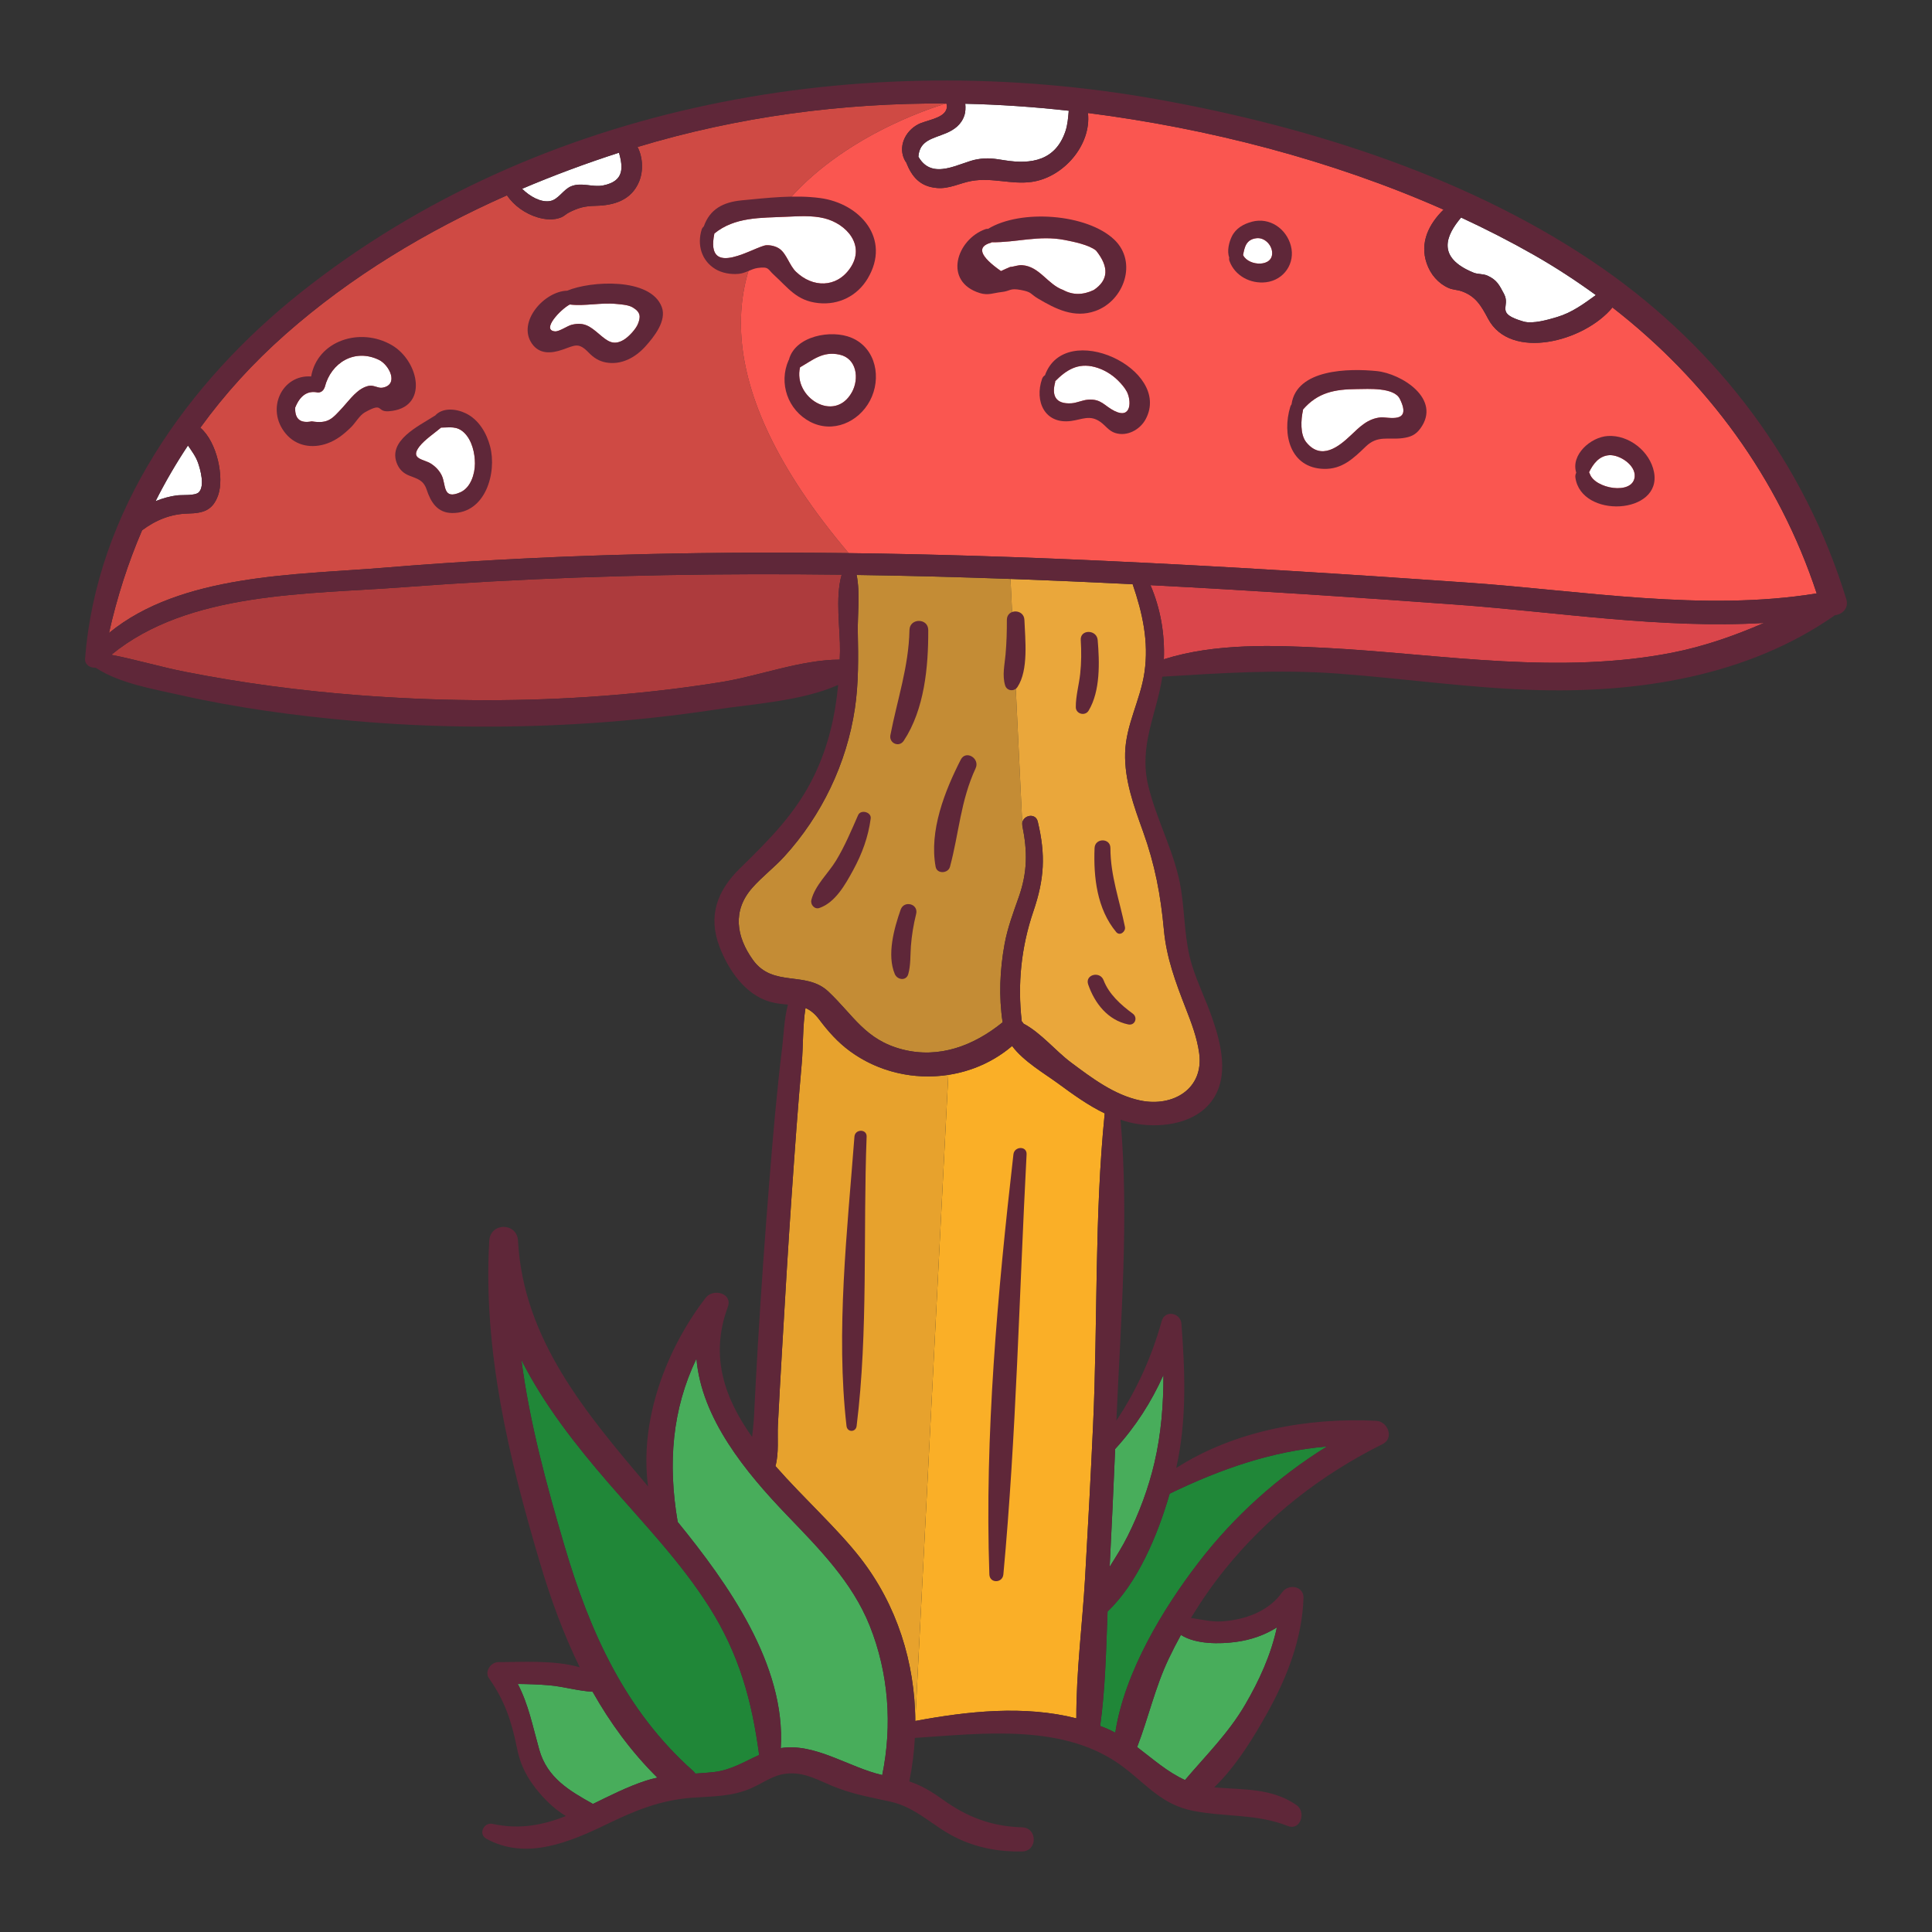 <svg version="1.1" id="Capa_1" xmlns="http://www.w3.org/2000/svg" xmlns:xlink="http://www.w3.org/1999/xlink" x="0px" y="0px"
	 viewBox="0 0 1200 1200" enable-background="new 0 0 1200 1200" xml:space="preserve">
<rect x="0" y="0" width="1200" height="1200" fill="#333333" stroke="none"/>
<g>
	<path fill="#CF4A44" d="M527.105,343.548C346.906,130.759,587.781,64.276,587.781,64.276
		c-64.821-0.392-129.516,8.208-191.784,27.01c3.351,6.514,3.668,15.005,0.947,21.543c-4.794,11.517-15.504,14.746-26.81,14.995
		c-7.004,0.154-10.763,1.142-16.77,4.171c-1.675,0.845-2.907,2.217-4.689,2.964c-4.656,1.951-10.029,1.451-14.766,0.046
		c-7.533-2.235-14.569-7.163-19.034-13.686c-49.72,22.053-96.829,50.357-137.442,86.199c-20.332,17.944-37.941,37.342-53.001,58.136
		c10.566,9.083,14.879,31.087,11.055,41.923c-3.36,9.521-9.349,11.177-18.63,11.386c-11.018,0.248-20.281,4.19-28.605,10.404
		c-8.703,20.211-15.552,41.463-20.546,63.777c44.787-36.777,116.424-36.034,170.543-40.518
		C334.329,344.667,430.731,342.348,527.105,343.548z"/>
	<path fill="#FA5650" d="M587.781,64.276c0,0-240.875,66.483-60.676,279.27c53.076,0.66,106.144,2.386,159.145,4.823
		c75.458,3.47,150.848,8.269,226.197,13.567c70.357,4.947,145.604,18.101,215.932,6.636
		c-23.545-71.463-68.28-132.122-126.857-177.59c-17.601,21.361-63.334,33.142-77.206,7.055c-4.263-8.014-7.643-14.063-16.578-17.167
		c-2.534-0.88-5.397-0.86-7.938-1.977c-6.539-2.874-11.282-8.5-13.608-15.197c-4.569-13.158,1.442-24.663,10.431-33.494
		c-69.85-30.907-146.399-50.495-220.864-60.024c2.209,19.984-15.309,40.155-35.153,42.83c-12.603,1.699-24.354-2.902-37.219-0.6
		c-7.283,1.303-13.724,5.019-21.38,4.364c-10.663-0.911-15.651-6.963-19.246-16.132c-0.197-0.229-0.412-0.424-0.575-0.716
		c-4.739-8.538-0.044-18.465,8.119-22.708c4.858-2.525,15.131-3.539,17.384-8.917C588.366,66.685,588.262,65.408,587.781,64.276z"/>
	<path fill="#FFFFFF" d="M392.875,190.866c-2.665-1.557-7.255-1.829-10.202-2.109c-9.66-0.917-19.224,1.484-28.783,0.372
		c-5.696,2.982-17.876,15.85-9.245,16.691c2.7,0.263,7.768-3.481,10.589-4.132c7.671-1.769,11.266,1.044,16.78,5.727
		c5.333,4.529,8.894,7.489,15.37,3.682c3.039-1.787,7.583-6.639,8.872-9.941C397.892,196.971,398.175,193.962,392.875,190.866z"/>
	<path fill="#208738" d="M683.329,1072.021c1.5,0.584,3.009,1.139,4.491,1.787c1.683,0.736,3.305,1.553,4.897,2.408
		c5.745-37.655,29.828-77.254,51.83-105.86c22.055-28.674,49.078-52.932,79.642-71.913c-34.231,2.92-65.88,13.915-97.688,29.297
		c-7.474,26.006-20.092,55.691-38.574,73.192C687.023,1024.586,686.583,1048.701,683.329,1072.021z"/>
	<path fill="#48AD5B" d="M725.933,1030.208c-8.49,17.801-12.631,36.8-19.631,54.943c9.774,7.383,18.8,15.512,29.728,20.456
		c13.051-15.391,26.99-29.018,37.461-46.986c8.674-14.885,16.001-30.939,19.605-47.806c-7.565,4.793-16.223,7.814-25.627,9.042
		c-9.754,1.275-24.62,1.603-33.972-4.381C730.831,1020.315,728.307,1025.229,725.933,1030.208z"/>
	<path fill="#FFFFFF" d="M235.359,223.516c-15.009-7.27-29.776,1.697-33.625,16.884c-0.077,0.304-0.242,0.514-0.364,0.773
		c-0.068,0.173-0.145,0.332-0.233,0.495c-0.115,0.184-0.227,0.363-0.365,0.521c-0.74,0.986-1.864,1.671-3.454,1.573
		c-6.269-1.303-10.928,1.837-13.975,9.422c-0.269,7.073,3.158,9.919,10.279,8.537c10.299,1.617,12.654-1.515,19.275-8.703
		c4.412-4.79,9.06-11.666,15.817-13.282c3.408-0.815,5.996,1.55,8.771,1.081C247.992,239.041,241.867,226.668,235.359,223.516z"/>
	<path fill="#DA464B" d="M904.516,375.554c-63.269-4.626-126.586-8.812-189.946-12.103c6.213,14.434,8.983,30.305,8.325,46.035
		c31.783-10.069,68.166-8.762,100.792-7.06c36.643,1.912,73.103,6.371,109.746,8.292c35.112,1.841,70.603,1.473,105.22-5.327
		c20.115-3.952,38.767-10.599,57.032-18.473C1032.358,390.704,966.793,380.108,904.516,375.554z"/>
	<path fill="#FFFFFF" d="M273.966,265.584c-4.303,3.577-10.194,7.546-13.402,11.647c-6.26,8.006,2.612,7.895,7.032,10.705
		c2.89,1.837,5.306,4.329,6.791,7.434c2.729,5.703,0.436,15.38,11.604,10.379c6.44-2.883,9.008-11.468,9.003-17.91
		c-0.004-6.493-1.865-14.46-6.717-19.105C283.657,264.309,279.17,265.611,273.966,265.584z"/>
	<path fill="#FAAF27" d="M568.489,1068.932c32.508-6.08,67.704-9.874,100.047-1.644c-0.11-28.857,3.752-58.373,5.421-87.046
		c1.847-31.753,3.526-63.516,4.981-95.29c2.931-64.031,0.772-129.616,7.222-193.408c-10.232-4.934-19.653-11.742-28.801-18.458
		c-8.622-6.331-21.596-13.811-28.726-23.404c-11.409,9.746-25.225,15.742-39.622,17.947L568.489,1068.932z"/>
	<path fill="#E7A22D" d="M589.01,667.629c-21.042,3.222-43.327-1.658-61.162-14.772c-7.583-5.576-13.505-12.289-19.119-19.755
		c-2.751-3.658-5.529-5.753-8.421-7.009c-1.801,11.149-1.39,23.926-2.322,34.295c-2.447,27.225-4.363,54.488-6.259,81.756
		c-2.248,32.336-4.136,64.692-6.028,97.05c-0.894,15.29-1.756,30.582-2.528,45.879c-0.392,7.787,0.711,17.557-1.525,25.536
		c17.691,20.136,38.452,38.73,52.779,57.157c22.74,29.247,33.864,64.924,34.062,101.167L589.01,667.629z"/>
	<path fill="#48AD5B" d="M689.235,973.137c3.919-6.233,7.884-12.453,11.149-18.991c7.264-14.542,12.935-29.745,16.652-45.572
		c4.198-17.874,5.629-36.193,5.598-54.53c-7.487,16.707-17.24,32.012-29.992,45.969
		C691.622,924.394,690.477,948.768,689.235,973.137z"/>
	<path fill="#FFFFFF" d="M341.724,124.861c5.128-0.959,8.173-7.17,12.966-9.137c6.624-2.718,13.247,0.791,20.002-0.567
		c13.322-2.678,12.227-11.331,9.801-20.325c-20.278,6.549-40.412,14.007-60.188,22.414
		C329.016,122.009,336.011,125.93,341.724,124.861z"/>
	<path fill="#FFFFFF" d="M123.545,305.7c3.763-3.975,0.904-14.089-0.556-18.276c-1.355-3.886-3.903-7.287-6.246-10.718
		c-7.4,11.136-14.118,22.648-20.11,34.564c4.427-1.797,8.973-3.014,13.192-3.572C113.157,307.256,121.28,308.093,123.545,305.7z"/>
	<path fill="#FFFFFF" d="M570.429,97.313c8.69,15.399,25.818,3.436,36.528,1.623c6.56-1.11,10.725-0.384,17.147,0.639
		c16.473,2.624,31.484,0.185,37.644-18.013c1.398-4.132,1.672-8.451,2.081-12.765c-21.366-2.388-42.815-3.868-64.273-4.355
		c0.256,2.638,0.099,5.161-0.48,6.998c-1.818,5.778-6.142,9.078-11.541,11.326C579.266,86.208,571.178,87.129,570.429,97.313z"/>
	<path fill="#FFFFFF" d="M915.299,169.37c2.633,1.071,5.886,0.616,8.625,1.855c5.897,2.666,7.347,5.894,10.245,11.33
		c4.367,8.191-6.097,11.856,12.103,17.148c5.758,1.674,15.419-1.147,20.916-2.803c9.343-2.815,16.562-8.224,24.034-13.618
		c-12.314-8.947-25.121-17.322-38.491-24.936c-14.64-8.338-29.761-16.053-45.22-23.231
		C898.266,146.098,891.839,159.831,915.299,169.37z"/>
	<path fill="#208738" d="M377.915,921.068c-20.413-23.587-40.1-48.733-54.059-76.357c5.119,39.133,15.623,77.716,26.768,115.525
		c15.676,53.183,37.585,102.14,79.741,139.62c0.623,0.554,1.111,1.136,1.525,1.731c3.776-0.228,7.578-0.482,11.425-0.916
		c10.83-1.224,19.13-6.55,28.198-10.627c-4.462-33.628-12.374-62.539-31.049-92.01C422.672,969.956,399.571,946.089,377.915,921.068
		z"/>
	<path fill="#AD3B3D" d="M521.739,404.547c0.222-13.406-3.143-33.24,1.051-47.602c-18.275-0.224-36.555-0.322-54.837-0.277
		c-72.675,0.178-145.371,2.578-217.844,8.084c-58.682,4.458-132.978,2.539-180.976,41.966c15.443,2.99,30.799,7.597,46.184,10.621
		c35.352,6.948,71.1,11.654,107.017,14.429c47.363,3.659,94.917,4.234,142.333,1.153c27.854-1.81,55.641-4.816,83.203-9.255
		c23.426-3.773,49.742-13.925,73.701-13.956C521.626,407.988,521.711,406.277,521.739,404.547z"/>
	<path fill="#48AD5B" d="M488.866,941.197c-25.762-26.809-53.152-60.133-56.295-97.308c-15.071,31.469-17.863,64.847-11.649,101.397
		c30.856,37.913,67.243,88.633,64.035,140.489c21.263-3.367,42.463,12.083,63.014,16.738c6.333-30.922,4.005-63.33-7.792-92.773
		C529.312,982.612,508.775,961.915,488.866,941.197z"/>
	<path fill="#48AD5B" d="M341.329,1046.782c-6.555-0.574-13.131-0.773-19.708-0.854c6.691,12.938,9.111,25.808,13.317,40.788
		c4.973,17.713,18.971,25.66,33.353,33.736c10.556-5.132,21.229-10.613,32.924-14.463c2.365-0.779,4.728-1.356,7.089-1.859
		c-16.188-16.036-29.322-34.022-40.217-53.356C359.199,1050.309,349.938,1047.536,341.329,1046.782z"/>
	<path fill="#C48C35" d="M627.64,359.585c-31.845-1.153-63.7-1.999-95.566-2.464c2.274,11.257,0.52,24.796,0.726,35.376
		c0.31,15.925,0.535,31.811-1.82,47.605c-5.09,34.125-20.612,66.46-43.872,91.94c-6.248,6.844-13.775,12.497-19.879,19.434
		c-12.458,14.16-9.954,30.267,0.439,44.751c12.433,17.327,32.919,6.552,46.796,19.606c15.604,14.679,22.878,29.942,45.85,35.934
		c23.095,6.025,44.69-2.395,62.442-16.813c-2.453-16.016-1.712-32.521,1.182-48.443c1.87-10.289,5.421-19.606,8.869-29.429
		c5.381-15.326,5.424-28.225,2.204-44.147L627.64,359.585z"/>
	<path fill="#EAA73B" d="M635.01,512.935c-1.256-6.211,8.066-8.88,9.561-2.636c4.969,20.742,4.138,35.632-2.723,55.768
		c-7.556,22.175-9.913,45.062-7.222,68.252c0.426,0.444,0.785,0.939,1.091,1.467c10.726,5.619,20.115,17.133,29.388,24.049
		c13.033,9.721,26.985,20.335,43.214,23.712c20.223,4.208,39.551-7.237,36.513-29.42c-1.339-9.778-4.889-18.963-8.45-28.114
		c-6.213-15.968-11.862-31.137-13.45-48.321c-2.025-21.906-5.562-40.622-12.998-61.301c-5.647-15.704-11.552-31.825-11.096-48.767
		c0.473-17.518,9.499-32.825,12.003-49.943c2.796-19.104-1.216-37.017-7.328-54.802c-25.285-1.268-50.576-2.378-75.874-3.295
		L635.01,512.935z"/>
	<path fill="#FFFFFF" d="M780.5,147.955c-6.494,0.717-7.466,5.477-8.405,10.5c0.025,0.046,0.057,0.08,0.082,0.128
		c3.448,6.899,19.059,7.56,17.934-2.299C789.585,151.679,785.227,147.433,780.5,147.955z"/>
	<path fill="#FFFFFF" d="M842.905,241.671c-14.113,0.088-24.479,2.167-33.586,12.707c-0.019,0.147,0.023,0.27-0.011,0.422
		c-1.27,5.765-1.941,15.055,2.115,19.996c9.32,11.355,20.179,2.569,27.369-4.212c5.636-5.315,10.693-10.629,18.869-11.342
		c4.216-0.368,19.743,4.366,11.76-11.546C865.79,240.458,849.616,241.629,842.905,241.671z"/>
	<path fill="#FFFFFF" d="M694.391,236.297c-3.912-3.901-9.05-6.921-14.389-8.335c-10.561-2.798-17.769,1.91-24.595,8.803
		c-0.026,0.261,0.02,0.493-0.055,0.773c-2.167,8.079,0.194,13.538,10.021,12.958c3.487-0.206,6.88-1.983,10.435-2.249
		c8.342-0.625,10.058,3.894,16.532,7.068c10.632,5.214,10.377-6.705,7.542-12.081C698.547,240.702,696.417,238.317,694.391,236.297z
		"/>
	<path fill="#FFFFFF" d="M999.448,282.734c-6.245,0.45-9.958,5.407-12.464,10.614c0.139,0.276,0.321,0.484,0.424,0.813
		c2.957,9.417,26.794,13.601,27.916,1.99C1016.034,288.815,1005.879,282.27,999.448,282.734z"/>
	<path fill="#FFFFFF" d="M680.772,155.622c-4.379-3.583-14.104-5.524-19.631-6.594c-15.855-3.072-29.873,1.679-45.207,1.432
		c-0.128,0.074-0.197,0.188-0.341,0.252c-9.099,2.507-7.054,8.392,6.133,17.654c1.886-0.905,3.796-1.758,5.73-2.558
		c2.691-0.192,4.755-1.292,7.522-1.082c10.811,0.818,15.594,11.883,25.411,15.413c5.901,3.209,12.236,3.201,19.005-0.025
		C688.513,173.992,688.973,165.829,680.772,155.622z"/>
	<path fill="#FFFFFF" d="M528.041,166.55c9.686-14.079-2.146-27.531-16.04-30.97c-7.514-1.86-15.947-1.29-23.615-0.948
		c-15.964,0.712-32.004,0.057-44.671,10.39c-6.088,29.29,25.715,7.559,32.374,7.29c2.692-0.109,5.989,0.689,8.196,2.294
		c4.335,3.153,6.093,10.308,10.107,14.177C504.712,178.73,519.494,178.972,528.041,166.55z"/>
	<path fill="#FFFFFF" d="M521.435,220.26c-10.472-2.283-16.574,3.406-24.499,7.856c-4.5,18.626,21.415,35.068,32.23,15.435
		C533.736,235.254,532.245,222.618,521.435,220.26z"/>
	<path fill="#5F2739" d="M995.506,166.739c-80.121-55.877-180.691-87.832-276.035-104.937
		c-183.725-32.961-384.181,1.913-532.67,119.856C116.558,237.45,59.846,317.475,52.855,409.147c-0.29,3.791,3.333,5.856,6.57,5.592
		c14.657,9.692,35.585,13.159,51.959,16.863c35.496,8.031,71.78,12.942,108.01,16.141c49.45,4.366,99.354,4.681,148.874,1.326
		c25.557-1.732,51.047-4.533,76.374-8.365c23.104-3.496,53.406-5.24,75.962-15.281c-1.846,19.354-6.142,38.068-14.808,56.103
		c-11.343,23.604-28.018,40.02-46.337,57.977c-14.032,13.754-19.831,29.473-12.56,48.526c5.505,14.429,15.948,29.875,31.574,34.243
		c3.95,1.104,7.567,1.406,10.955,1.693c-2.341,8.461-2.603,18.392-3.52,25.863c-3.453,28.131-5.853,56.415-8.117,84.663
		c-2.658,33.165-5.01,66.369-6.992,99.582c-0.924,15.484-1.743,30.976-2.511,46.469c-0.181,3.65-0.698,7.769-1.117,11.992
		c-16.937-23.764-26.49-49.985-15.144-80.631c3.23-8.723-9.031-11.904-13.736-5.791c-24.579,31.939-41.245,76.087-35.764,117.141
		c-38.063-44.973-77.493-91.064-80.776-152.59c-0.613-11.492-17.192-11.488-17.856,0c-3.942,68.287,12.195,135.036,31.496,200.077
		c6.659,22.445,14.62,44.259,24.698,64.828c-16.091-4.667-37.051-3.171-50.483-3.198c-4.768-0.01-8.873,5.875-5.826,10.153
		c9.528,13.374,14.077,26.863,17.213,42.764c1.723,8.732,4.674,15.766,9.94,23.086c4.712,6.55,12.145,14.646,20.57,19.604
		c-13.919,5.472-28.44,8.583-45.57,4.868c-5.381-1.167-9.079,6.321-3.879,9.2c24.618,13.631,51.695,2.206,74.953-9.059
		c17.379-8.418,33.011-14.862,52.548-16.357c12.99-0.994,25.171-0.609,37.35-6.083c8.386-3.77,14.084-8.723,23.625-9.059
		c9.742-0.343,17.28,3.97,26.104,7.664c12.348,5.17,23.391,7.008,36.286,9.849c16.341,3.6,26.305,15.228,40.851,22.363
		c12.966,6.36,26.737,8.905,41.081,8.614c9.653-0.196,9.646-14.697,0-14.987c-18.915-0.568-34.048-6.318-49.161-17.17
		c-7.67-5.507-13.733-8.944-20.906-11.36c1.824-8.945,2.974-17.972,3.452-27.007c43.108-2.828,93.859-9.355,130.085,18.519
		c14.472,11.136,23.739,22.977,42.544,26.723c19.935,3.971,39.715,1.81,59.007,9.438c7.921,3.131,11.571-8.652,5.454-12.935
		c-15.449-10.816-33.289-9.459-51.183-11.029c13.79-13.241,25.029-31.873,33.366-46.926c12.074-21.801,21.283-45.571,22.115-70.703
		c0.249-7.553-9.43-8.951-13.22-3.581c-8.48,12.016-23.16,17.125-37.364,18.099c-6.535,0.448-12.962-1.21-19.332-2.119
		c6.468-10.625,13.558-20.872,21.366-30.525c26.577-32.857,59.942-58.687,97.701-77.468c7.314-3.638,3.238-14.084-3.915-14.453
		c-42.116-2.171-88.149,6.083-124.277,29.3c6.628-29.701,5.518-59.51,3.221-89.648c-0.516-6.767-10.255-8.739-12.233-1.656
		c-6.255,22.403-15.536,42.866-28.163,61.843c2.662-61.44,7.962-125.475,2.569-186.856c3.365,1.112,6.795,2.058,10.369,2.622
		c16.015,2.529,36.317-0.373,46.52-14.576c10.767-14.989,5.526-35.468,0.016-51.343c-3.782-10.897-8.959-21.29-12.406-32.31
		c-4.83-15.441-4.41-31.188-6.841-47.005c-3.475-22.621-15.062-42.631-20.402-64.706c-6.088-25.167,5.178-44.322,8.7-67.865
		c36.685-2.215,72.101-4.653,109.067-1.916c40.172,2.974,80.157,8.76,120.443,10.135c65.207,2.224,133.811-8.204,188.282-46.401
		c4.566-0.511,8.769-4.341,7.035-10C1120.995,288,1067.531,216.969,995.506,166.739z M907.51,135.115
		c15.459,7.178,30.58,14.893,45.22,23.231c13.37,7.614,26.178,15.99,38.491,24.936c-7.472,5.394-14.691,10.803-24.034,13.618
		c-5.497,1.656-15.158,4.477-20.916,2.803c-18.2-5.292-7.736-8.957-12.103-17.148c-2.898-5.437-4.348-8.664-10.245-11.33
		c-2.739-1.239-5.991-0.785-8.625-1.855C891.839,159.831,898.266,146.098,907.51,135.115z M599.076,71.44
		c0.579-1.837,0.736-4.36,0.48-6.998c21.458,0.487,42.907,1.967,64.273,4.355c-0.408,4.313-0.682,8.633-2.081,12.765
		c-6.16,18.198-21.171,20.638-37.644,18.013c-6.422-1.023-10.587-1.749-17.147-0.639c-10.71,1.813-27.838,13.776-36.528-1.623
		c0.749-10.185,8.837-11.106,17.106-14.548C592.934,80.518,597.257,77.218,599.076,71.44z M384.494,94.833
		c2.425,8.994,3.52,17.647-9.801,20.325c-6.755,1.358-13.378-2.151-20.002,0.567c-4.793,1.967-7.838,8.177-12.966,9.137
		c-5.713,1.069-12.708-2.853-17.418-7.615C344.081,108.841,364.216,101.382,384.494,94.833z M116.743,276.706
		c2.343,3.431,4.89,6.832,6.246,10.718c1.461,4.188,4.319,14.301,0.556,18.276c-2.265,2.393-10.388,1.556-13.72,1.997
		c-4.219,0.558-8.765,1.775-13.192,3.572C102.626,299.354,109.343,287.842,116.743,276.706z M447.868,423.664
		c-27.561,4.439-55.349,7.445-83.203,9.255c-47.416,3.082-94.969,2.507-142.333-1.153c-35.916-2.775-71.665-7.481-107.017-14.429
		c-15.385-3.023-30.74-7.631-46.184-10.621c47.998-39.427,122.294-37.508,180.976-41.966c72.473-5.506,145.17-7.906,217.844-8.084
		c18.282-0.045,36.562,0.053,54.837,0.277c-4.194,14.363-0.829,34.197-1.051,47.602c-0.029,1.73-0.113,3.441-0.17,5.161
		C497.609,409.739,471.294,419.891,447.868,423.664z M401.214,1105.99c-11.695,3.851-22.367,9.331-32.924,14.463
		c-14.381-8.077-28.379-16.023-33.353-33.736c-4.206-14.98-6.626-27.849-13.317-40.788c6.578,0.081,13.153,0.28,19.708,0.854
		c8.609,0.754,17.87,3.527,26.757,3.993c10.895,19.334,24.029,37.32,40.217,53.356
		C405.942,1104.633,403.579,1105.211,401.214,1105.99z M443.314,1100.669c-3.847,0.435-7.649,0.689-11.425,0.916
		c-0.414-0.595-0.902-1.177-1.525-1.731c-42.157-37.479-64.065-86.437-79.741-139.62c-11.145-37.808-21.649-76.392-26.768-115.525
		c13.96,27.624,33.646,52.771,54.059,76.357c21.656,25.022,44.757,48.889,62.548,76.964c18.676,29.471,26.588,58.382,31.049,92.01
		C462.444,1094.119,454.145,1099.445,443.314,1100.669z M547.972,1102.513c-20.551-4.655-41.752-20.105-63.014-16.738
		c3.208-51.856-33.179-102.576-64.035-140.489c-6.214-36.55-3.422-69.928,11.649-101.397c3.143,37.175,30.533,70.499,56.295,97.308
		c19.908,20.718,40.446,41.416,51.314,68.543C551.977,1039.183,554.305,1071.591,547.972,1102.513z M673.956,980.242
		c-1.669,28.672-5.531,58.188-5.421,87.046c-32.343-8.23-67.539-4.436-100.047,1.644c-0.198-36.243-11.322-71.92-34.062-101.167
		c-14.327-18.427-35.088-37.021-52.779-57.157c2.235-7.978,1.132-17.749,1.525-25.536c0.772-15.297,1.634-30.589,2.528-45.879
		c1.891-32.358,3.78-64.714,6.028-97.05c1.896-27.268,3.812-54.531,6.259-81.756c0.932-10.369,0.521-23.146,2.322-34.295
		c2.892,1.257,5.67,3.351,8.421,7.009c5.614,7.466,11.536,14.179,19.119,19.755c30.037,22.087,72.698,20.815,100.783-3.175
		c7.131,9.594,20.105,17.073,28.726,23.404c9.148,6.717,18.569,13.524,28.801,18.458c-6.451,63.792-4.291,129.378-7.222,193.408
		C677.483,916.726,675.803,948.489,673.956,980.242z M767.469,1019.857c9.403-1.229,18.062-4.249,25.627-9.042
		c-3.604,16.867-10.931,32.921-19.605,47.806c-10.471,17.968-24.41,31.595-37.461,46.986c-10.928-4.944-19.954-13.073-29.728-20.456
		c7-18.143,11.141-37.142,19.631-54.943c2.374-4.979,4.898-9.893,7.564-14.732C742.849,1021.46,757.715,1021.132,767.469,1019.857z
		 M726.502,927.741c31.807-15.383,63.457-26.377,97.688-29.297c-30.563,18.981-57.587,43.239-79.642,71.913
		c-22.002,28.606-46.085,68.205-51.83,105.86c-1.593-0.856-3.214-1.672-4.897-2.408c-1.482-0.648-2.991-1.203-4.491-1.787
		c3.254-23.32,3.694-47.435,4.599-71.088C706.41,983.432,719.028,953.747,726.502,927.741z M722.633,854.045
		c0.031,18.336-1.4,36.656-5.598,54.53c-3.718,15.826-9.388,31.03-16.652,45.572c-3.265,6.538-7.23,12.758-11.149,18.991
		c1.243-24.369,2.387-48.744,3.407-73.124C705.394,886.057,715.146,870.752,722.633,854.045z M710.841,417.682
		c-2.504,17.117-11.53,32.424-12.003,49.943c-0.456,16.941,5.448,33.063,11.096,48.767c7.436,20.679,10.972,39.395,12.998,61.301
		c1.588,17.184,7.237,32.353,13.45,48.321c3.561,9.151,7.111,18.336,8.45,28.114c3.038,22.183-16.29,33.628-36.513,29.42
		c-16.229-3.377-30.181-13.99-43.214-23.712c-9.273-6.917-18.662-18.43-29.388-24.049c-0.306-0.528-0.665-1.023-1.091-1.467
		c-2.691-23.191-0.334-46.078,7.222-68.252c6.862-20.136,7.692-35.026,2.723-55.768c-1.495-6.244-10.817-3.575-9.561,2.636
		c3.22,15.922,3.177,28.821-2.204,44.147c-3.448,9.824-7,19.14-8.869,29.429c-2.894,15.922-3.635,32.426-1.182,48.443
		c-17.752,14.417-39.347,22.837-62.442,16.813c-22.972-5.993-30.245-21.256-45.85-35.934c-13.877-13.054-34.363-2.279-46.796-19.606
		c-10.393-14.484-12.896-30.592-0.439-44.751c6.104-6.937,13.631-12.591,19.879-19.434c23.259-25.479,38.781-57.814,43.872-91.94
		c2.355-15.793,2.13-31.68,1.82-47.605c-0.206-10.581,1.547-24.119-0.726-35.376c57.18,0.835,114.327,2.895,171.44,5.759
		C709.625,380.665,713.637,398.577,710.841,417.682z M1038.654,405.391c-34.617,6.8-70.108,7.168-105.22,5.327
		c-36.643-1.921-73.103-6.38-109.746-8.292c-32.626-1.702-69.01-3.009-100.792,7.06c0.658-15.73-2.112-31.601-8.325-46.035
		c63.359,3.291,126.677,7.478,189.946,12.103c62.277,4.553,127.842,15.15,191.17,11.364
		C1077.422,394.793,1058.769,401.44,1038.654,405.391z M912.446,361.936c-75.349-5.298-150.739-10.097-226.197-13.567
		c-149.238-6.863-299.006-8.086-448.001,4.258c-54.119,4.484-125.756,3.741-170.543,40.518
		c4.994-22.315,11.843-43.566,20.546-63.777c8.324-6.214,17.586-10.156,28.605-10.404c9.281-0.209,15.27-1.865,18.63-11.386
		c3.824-10.837-0.489-32.84-11.055-41.923c15.06-20.794,32.669-40.192,53.001-58.136c40.613-35.841,87.723-64.145,137.442-86.199
		c4.466,6.523,11.502,11.451,19.034,13.686c4.737,1.405,10.11,1.906,14.766-0.046c1.782-0.747,3.014-2.119,4.689-2.964
		c6.007-3.029,9.766-4.016,16.77-4.171c11.306-0.25,22.017-3.479,26.81-14.995c2.721-6.539,2.404-15.029-0.947-21.543
		c62.268-18.802,126.963-27.402,191.784-27.01c0.481,1.131,0.584,2.408-0.092,4.024c-2.253,5.378-12.527,6.393-17.384,8.917
		c-8.164,4.243-12.858,14.17-8.119,22.708c0.163,0.292,0.377,0.487,0.575,0.716c3.595,9.169,8.583,15.221,19.246,16.132
		c7.656,0.655,14.097-3.061,21.38-4.364c12.865-2.302,24.616,2.299,37.219,0.6c19.844-2.675,37.362-22.846,35.153-42.83
		c74.465,9.528,151.014,29.117,220.864,60.024c-8.989,8.83-15,20.335-10.431,33.494c2.326,6.697,7.068,12.324,13.608,15.197
		c2.541,1.117,5.404,1.096,7.938,1.977c8.935,3.104,12.316,9.153,16.578,17.167c13.873,26.087,59.605,14.306,77.206-7.055
		c58.576,45.467,103.311,106.127,126.857,177.59C1058.05,380.037,982.803,366.883,912.446,361.936z"/>
	<path fill="#5F2739" d="M289.378,256.753c-6.054-2.96-14.561-3.766-19.141,1.416c-0.094,0.051-0.189,0.049-0.282,0.11
		c-9.778,6.327-29.7,15.437-23.185,30.166c1.452,3.283,3.929,5.585,7.251,6.904c5.347,2.123,8.999,2.77,11.037,8.926
		c2.505,7.567,6.594,14.271,15.74,14.375c20.781,0.238,27.911-25.081,23.622-41.366C302.22,268.932,297.36,260.656,289.378,256.753z
		 M285.992,305.749c-11.168,5.001-8.875-4.676-11.604-10.379c-1.485-3.105-3.902-5.596-6.791-7.434
		c-4.42-2.81-13.292-2.699-7.032-10.705c3.207-4.101,9.099-8.07,13.402-11.647c5.204,0.027,9.691-1.275,14.312,3.15
		c4.852,4.645,6.713,12.612,6.717,19.105C295,294.281,292.432,302.866,285.992,305.749z"/>
	<path fill="#5F2739" d="M243.36,214.367c-19.633-11.416-46.212-2.808-50.104,19.471c-18.117-1.31-28.432,20.266-15.808,35.471
		c6.487,7.813,16.449,9.436,25.777,6.122c5.933-2.108,10.461-5.812,14.897-10.165c2.621-2.571,5.235-7.312,8.453-9.123
		c11.917-6.708,7.027-0.178,14.806-0.705C266.742,253.716,260.368,224.257,243.36,214.367z M237.484,240.817
		c-2.775,0.469-5.363-1.896-8.771-1.081c-6.757,1.616-11.405,8.492-15.817,13.282c-6.621,7.188-8.976,10.32-19.275,8.703
		c-7.121,1.381-10.547-1.465-10.279-8.537c3.047-7.584,7.706-10.725,13.975-9.422c1.59,0.098,2.714-0.587,3.454-1.573
		c0.137-0.157,0.249-0.336,0.365-0.521c0.088-0.163,0.165-0.321,0.233-0.495c0.121-0.259,0.287-0.47,0.364-0.773
		c3.849-15.187,18.615-24.154,33.625-16.884C241.867,226.668,247.992,239.041,237.484,240.817z"/>
	<path fill="#5F2739" d="M352.304,180.555c-14.283,0.323-31.188,19.421-21.944,32.833c4.667,6.771,12.072,6.206,18.995,3.805
		c8.04-2.789,9.94-4.701,16.329,1.856c3.048,3.128,6.299,5.274,10.697,6.08c9.534,1.747,18.251-3.052,24.466-9.943
		c5.419-6.008,13.409-15.99,10.167-24.55C404.022,172.174,366.728,174.452,352.304,180.555z M396.257,201.157
		c-1.289,3.302-5.833,8.154-8.872,9.941c-6.476,3.807-10.037,0.847-15.37-3.682c-5.514-4.683-9.11-7.496-16.78-5.727
		c-2.821,0.651-7.889,4.395-10.589,4.132c-8.632-0.841,3.549-13.709,9.245-16.691c9.559,1.111,19.123-1.289,28.783-0.372
		c2.947,0.28,7.537,0.552,10.202,2.109C398.175,193.962,397.892,196.971,396.257,201.157z"/>
	<path fill="#5F2739" d="M538.959,172.945c14.64-24.648-4.712-46.573-29.49-49.917c-15.846-2.138-32.875-0.103-48.743,1.405
		c-11.508,1.094-19.813,5.406-23.6,16.236c-0.563,0.474-1.058,1.076-1.332,1.975c-2.824,9.244-0.261,19.032,8.372,24.389
		c4.186,2.597,9.788,3.525,14.608,3.068c4.535-0.429,7.723-3.09,11.895-3.664c7.05-0.97,6.13,0.778,9.977,4.265
		c9.025,8.181,14.121,16.163,27.738,17.56C520.956,189.553,532.489,183.837,538.959,172.945z M484.285,154.606
		c-2.207-1.605-5.504-2.403-8.196-2.294c-6.658,0.269-38.462,22-32.374-7.29c12.667-10.333,28.707-9.679,44.671-10.39
		c7.669-0.342,16.101-0.911,23.615,0.948c13.895,3.439,25.726,16.891,16.04,30.97c-8.547,12.422-23.328,12.18-33.649,2.233
		C490.377,164.914,488.619,157.759,484.285,154.606z"/>
	<path fill="#5F2739" d="M528.983,209.824c-12.669-5.396-35.26-1.142-38.991,13.699c-0.063,0.113-0.159,0.172-0.213,0.297
		c-6.213,14.164-0.494,30.812,13.343,38.113c14.02,7.398,30.107,0.381,37.226-13.054
		C547.632,235.13,544.331,216.361,528.983,209.824z M529.165,243.551c-10.815,19.633-36.73,3.192-32.23-15.435
		c7.925-4.45,14.028-10.14,24.499-7.856C532.245,222.618,533.736,235.254,529.165,243.551z"/>
	<path fill="#5F2739" d="M680.358,193.151c17.849-6.325,26.326-30.398,11.745-44.295c-16.879-16.088-57.988-19.128-78.361-6.726
		c-0.53-0.046-1.091,0.006-1.676,0.212c-17.888,6.307-26.522,32.565-3.429,39.704c5.161,1.596,8.534-0.127,13.392-0.643
		c5.733-0.609,4.984-2.607,11.968-1.306c7.19,1.339,5.67,2.352,10.786,5.375C655.795,191.979,667.215,197.808,680.358,193.151z
		 M660.39,180.138c-9.817-3.53-14.6-14.595-25.411-15.413c-2.767-0.209-4.831,0.891-7.522,1.082c-1.934,0.8-3.844,1.653-5.73,2.558
		c-13.187-9.262-15.232-15.147-6.133-17.654c0.144-0.064,0.213-0.177,0.341-0.252c15.334,0.247,29.352-4.503,45.207-1.432
		c5.526,1.071,15.252,3.011,19.631,6.594c8.201,10.206,7.741,18.37-1.378,24.491C672.626,183.339,666.291,183.347,660.39,180.138z"
		/>
	<path fill="#5F2739" d="M649.054,233.073c-0.763,0.473-1.432,1.163-1.804,2.231c-4.815,13.846,1.57,28.342,17.993,26.169
		c7.006-0.927,11.737-4.038,18.253,0.61c3.217,2.294,5.148,5.552,9.14,6.84c7.386,2.382,15.422-1.971,18.963-8.566
		C728.258,229.331,661.62,198.061,649.054,233.073z M692.34,255.316c-6.474-3.175-8.19-7.694-16.532-7.068
		c-3.555,0.266-6.948,2.043-10.435,2.249c-9.827,0.58-12.189-4.879-10.021-12.958c0.075-0.28,0.03-0.512,0.055-0.773
		c6.826-6.893,14.034-11.601,24.595-8.803c5.339,1.415,10.478,4.434,14.389,8.335c2.026,2.02,4.156,4.405,5.491,6.937
		C702.717,248.61,702.972,260.53,692.34,255.316z"/>
	<path fill="#5F2739" d="M801.776,152.64c-2.838-10.687-13.229-17.811-24.104-14.946c-5.316,1.401-10.098,4.111-12.57,9.175
		c-1.727,3.538-3.114,9.037-1.607,13.138c-0.133,0.667-0.108,1.39,0.173,2.163c3.356,9.209,13.084,14.266,22.675,13.134
		C797.474,173.991,804.665,163.519,801.776,152.64z M772.177,158.583c-0.025-0.048-0.057-0.082-0.082-0.128
		c0.939-5.023,1.911-9.783,8.405-10.5c4.727-0.522,9.085,3.724,9.611,8.33C791.236,166.143,775.625,165.482,772.177,158.583z"/>
	<path fill="#5F2739" d="M855.077,230.479c-16.95-1.703-49.834-1.444-52.885,20.697c-0.314,0.399-0.588,0.866-0.767,1.45
		c-5.227,17.075-0.104,38.038,20.832,38.614c11.392,0.314,18.447-6.549,26.084-13.918c7.403-7.142,14.054-4.011,22.89-5.192
		c4.826-0.645,8.038-1.965,10.957-5.955C895.645,247.778,870.427,232.022,855.077,230.479z M857.661,259.241
		c-8.175,0.714-13.232,6.027-18.869,11.342c-7.191,6.781-18.05,15.567-27.369,4.212c-4.056-4.941-3.385-14.231-2.115-19.996
		c0.034-0.153-0.008-0.275,0.011-0.422c9.108-10.539,19.473-12.618,33.586-12.707c6.711-0.042,22.885-1.213,26.516,6.024
		C877.404,263.607,861.878,258.872,857.661,259.241z"/>
	<path fill="#5F2739" d="M998.65,270.806c-10.695,0.663-23.12,11.696-19.618,22.796c-0.431,0.859-0.69,1.847-0.527,3.013
		c3.582,25.675,53.954,23.096,48.824-3.42C1024.843,280.349,1011.704,269.997,998.65,270.806z M1015.325,296.151
		c-1.123,11.611-24.96,7.427-27.916-1.99c-0.102-0.328-0.285-0.537-0.424-0.813c2.505-5.206,6.219-10.163,12.464-10.614
		C1005.879,282.27,1016.034,288.815,1015.325,296.151z"/>
	<path fill="#5F2739" d="M564.892,391.293c-0.477,22.979-7.571,43.122-11.845,65.286c-0.969,5.027,5.387,7.913,8.301,3.5
		c12.858-19.475,15.318-46.012,15.199-68.785C576.509,383.786,565.048,383.791,564.892,391.293z"/>
	<path fill="#5F2739" d="M532.978,506.296c-4.178,9.508-8.229,19.199-13.612,28.102c-4.866,8.047-13.112,15.37-15.417,24.589
		c-0.707,2.828,1.954,6.022,4.981,4.981c9.927-3.41,16.154-14.659,20.94-23.43c5.566-10.202,9.398-20.585,10.935-32.122
		C541.347,504.349,534.606,502.588,532.978,506.296z"/>
	<path fill="#5F2739" d="M596.755,471.818c-9.984,19.537-19.72,44.29-15.615,66.571c0.85,4.614,7.781,4.178,8.905,0
		c5.638-20.969,6.564-41.007,15.927-61.184C608.82,471.063,599.916,465.632,596.755,471.818z"/>
	<path fill="#5F2739" d="M559.398,565.02c-4.055,11.596-8.645,28.038-3.635,39.955c1.56,3.709,7.13,4.525,8.394,0
		c1.551-5.55,1.198-11.659,1.631-17.399c0.507-6.726,1.613-13.358,3.245-19.9C570.603,561.378,561.505,558.994,559.398,565.02z"/>
	<path fill="#5F2739" d="M625.381,385.044c0.03,7.128-0.184,14.243-0.804,21.346c-0.565,6.477-2.175,12.956-0.278,19.306
		c1.067,3.574,5.701,4.005,7.679,1.004c6.992-10.619,4.76-29.534,4.304-41.655C636.017,378.061,625.351,377.997,625.381,385.044z"/>
	<path fill="#5F2739" d="M681.793,397.555c-0.569-6.665-10.946-6.812-10.521,0c0.438,7.023,0.414,14.021-0.352,21.021
		c-0.752,6.872-2.763,13.756-2.722,20.648c0.025,4.266,5.785,5.788,7.969,2.159C683.508,429.179,682.959,411.24,681.793,397.555z"/>
	<path fill="#5F2739" d="M679.856,526.72c-0.731,18.058,1.485,37.867,13.436,52.203c2.254,2.704,6.021-0.28,5.44-3.167
		c-3.352-16.667-9.027-31.739-9.037-49.037C689.693,520.366,680.112,520.409,679.856,526.72z"/>
	<path fill="#5F2739" d="M685.438,608.796c-2.245-5.85-11.657-3.484-9.562,2.636c4.02,11.74,12.25,22.239,24.873,24.859
		c4.216,0.875,6.156-4.261,2.829-6.71C696.195,624.148,688.789,617.531,685.438,608.796z"/>
	<path fill="#5F2739" d="M530.709,705.99c-4.48,58.693-11.642,121.051-4.927,179.719c0.463,4.048,5.785,4.022,6.283,0
		c7.298-58.968,3.932-120.318,6.213-179.719C538.466,701.082,531.075,701.183,530.709,705.99z"/>
	<path fill="#5F2739" d="M629.459,716.975c-9.821,85.842-17.943,174.492-14.951,260.924c0.196,5.679,8.192,5.512,8.705,0
		c8.031-86.49,9.852-174.145,14.421-260.924C637.915,711.626,630.042,711.871,629.459,716.975z"/>
</g>
</svg>
